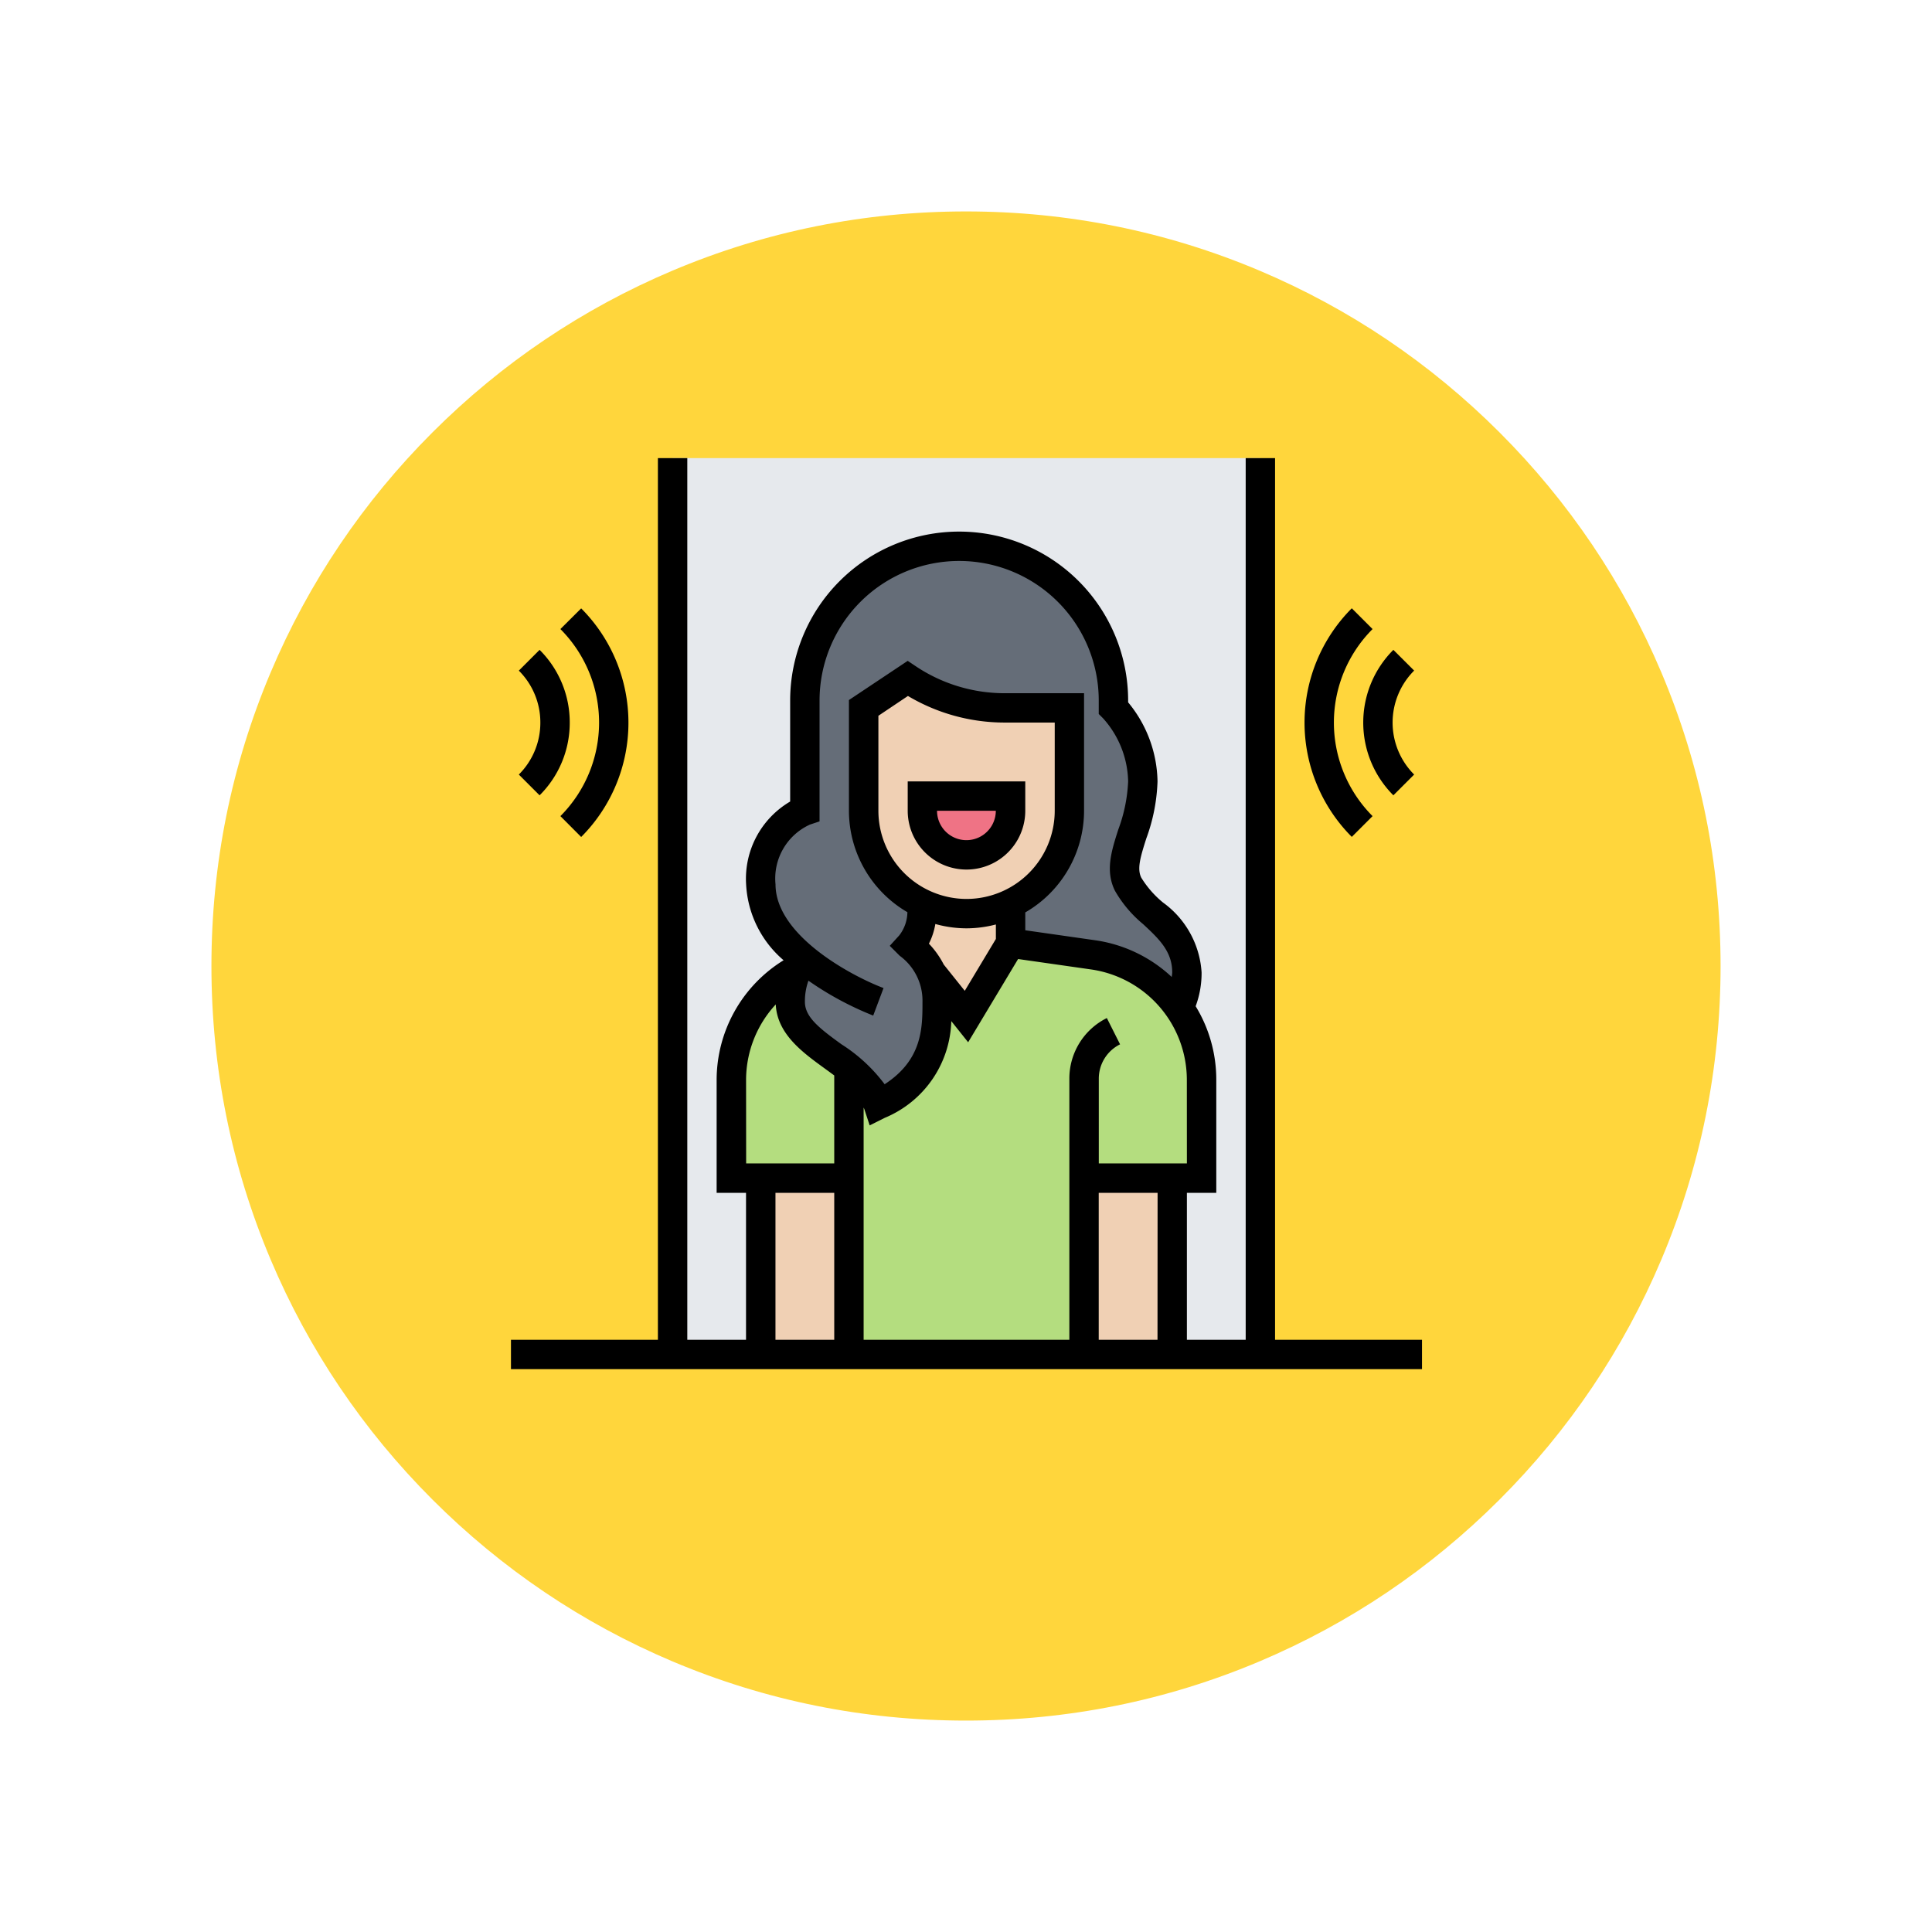 <svg xmlns="http://www.w3.org/2000/svg" xmlns:xlink="http://www.w3.org/1999/xlink" width="109.652" height="109.652" viewBox="0 0 109.652 109.652">
  <defs>
    <filter id="Path_874925" x="0" y="0" width="109.652" height="109.652" filterUnits="userSpaceOnUse">
      <feOffset dy="3" input="SourceAlpha"/>
      <feGaussianBlur stdDeviation="3" result="blur"/>
      <feFlood flood-opacity="0.161"/>
      <feComposite operator="in" in2="blur"/>
      <feComposite in="SourceGraphic"/>
    </filter>
  </defs>
  <g id="Group_1111699" data-name="Group 1111699" transform="translate(-15474 9968)">
    <g id="Group_1111441" data-name="Group 1111441" transform="translate(14463.27 -13039)">
      <g transform="matrix(1, 0, 0, 1, 1010.73, 3071)" filter="url(#Path_874925)">
        <g id="Path_874925-2" data-name="Path 874925" transform="translate(9 6)" fill="#ffd63c">
          <path d="M 45.826 90.153 C 39.841 90.153 34.037 88.981 28.573 86.67 C 23.295 84.438 18.554 81.241 14.483 77.17 C 10.412 73.099 7.215 68.358 4.983 63.08 C 2.672 57.616 1.5 51.811 1.5 45.827 C 1.5 39.841 2.672 34.037 4.983 28.573 C 7.215 23.295 10.412 18.554 14.483 14.483 C 18.554 10.412 23.295 7.215 28.573 4.983 C 34.037 2.672 39.841 1.5 45.826 1.5 C 51.811 1.5 57.616 2.672 63.079 4.983 C 68.358 7.215 73.098 10.412 77.169 14.483 C 81.241 18.554 84.437 23.295 86.67 28.573 C 88.981 34.037 90.152 39.841 90.152 45.826 C 90.152 51.811 88.981 57.616 86.67 63.08 C 84.437 68.358 81.241 73.099 77.169 77.17 C 73.098 81.241 68.358 84.438 63.079 86.67 C 57.616 88.981 51.811 90.153 45.826 90.153 Z" stroke="none"/>
          <path d="M 45.826 3 C 40.043 3 34.435 4.132 29.157 6.364 C 24.058 8.521 19.478 11.609 15.543 15.543 C 11.609 19.478 8.521 24.058 6.364 29.157 C 4.132 34.435 3 40.043 3 45.827 C 3 51.609 4.132 57.218 6.364 62.496 C 8.521 67.595 11.609 72.175 15.543 76.109 C 19.478 80.043 24.058 83.132 29.157 85.289 C 34.435 87.521 40.043 88.653 45.826 88.653 C 51.609 88.653 57.217 87.521 62.495 85.289 C 67.594 83.132 72.175 80.043 76.109 76.109 C 80.043 72.175 83.131 67.595 85.288 62.496 C 87.52 57.218 88.652 51.609 88.652 45.826 C 88.652 40.043 87.52 34.435 85.288 29.157 C 83.131 24.058 80.043 19.478 76.109 15.543 C 72.175 11.609 67.594 8.521 62.495 6.364 C 57.217 4.132 51.609 3 45.826 3 M 45.826 7.62939453125e-06 C 71.135 7.62939453125e-06 91.652 20.517 91.652 45.826 L 91.652 45.827 C 91.652 71.136 71.135 91.653 45.826 91.653 C 20.517 91.653 0 71.136 0 45.827 L 0 45.826 C 0 20.517 20.517 7.62939453125e-06 45.826 7.62939453125e-06 Z" stroke="none" fill="#fff"/>
        </g>
      </g>
    </g>
    <g id="vibracion" transform="translate(15502 -9943)">
      <g id="Group_1111697" data-name="Group 1111697" transform="translate(10.174 1)">
        <g id="Group_1111689" data-name="Group 1111689">
          <path id="Path_900852" data-name="Path 900852" d="M12,1H45.359V51.873H12Z" transform="translate(-12 -1)" fill="#e6e9ed"/>
        </g>
        <g id="Group_1111690" data-name="Group 1111690" transform="translate(3.336 27.521)">
          <path id="Path_900853" data-name="Path 900853" d="M41.62,37.995a2.664,2.664,0,0,0-.217-.317,7.174,7.174,0,0,0-2.677-2.327,7.293,7.293,0,0,0-2.193-.684L31.846,34l-2.5,4.17-1.985-2.485a3.853,3.853,0,0,1,.317,1.651c0,1.668,0,4.17-3.336,5.838a4.615,4.615,0,0,0-1.668-2.068c-1.484-1.176-3.336-2.1-3.336-3.77a4.28,4.28,0,0,1,.409-1.868A7.174,7.174,0,0,0,16,41.764v5.579h6.672V57.352H36.016V47.344h6.672V41.764a7.2,7.2,0,0,0-1.067-3.77Z" transform="translate(-16 -34)" fill="#b4dd7f"/>
        </g>
        <g id="Group_1111691" data-name="Group 1111691" transform="translate(5.004 5.004)">
          <path id="Path_900854" data-name="Path 900854" d="M20.077,30.985a2.935,2.935,0,0,1,.375-.567A5.754,5.754,0,0,1,18,26.182a4.161,4.161,0,0,1,2.5-4.17V15.757a8.757,8.757,0,1,1,17.514,0v.417a6.381,6.381,0,0,1,1.668,4.17c0,2.5-1.576,4.345-.834,5.838.834,1.668,3.336,2.5,3.336,5a4.317,4.317,0,0,1-.45,2.01,7.174,7.174,0,0,0-2.677-2.327,7.293,7.293,0,0,0-2.193-.684l-4.687-.667V27.282a5.813,5.813,0,0,0,3.336-5.271V16.174H31.852a9.96,9.96,0,0,1-5.513-1.668l-2.5,1.668v5.838a5.8,5.8,0,0,0,1.71,4.128,5.728,5.728,0,0,0,1.626,1.143v.008a3.487,3.487,0,0,1-.7,2.36A5.418,5.418,0,0,1,27.691,31.2a3.853,3.853,0,0,1,.317,1.651c0,1.668,0,4.17-3.336,5.838A4.615,4.615,0,0,0,23,36.623c-1.484-1.176-3.336-2.1-3.336-3.77a4.28,4.28,0,0,1,.409-1.868Z" transform="translate(-18 -7)" fill="#656d78"/>
        </g>
        <g id="Group_1111692" data-name="Group 1111692" transform="translate(23.352 40.865)">
          <path id="Path_900855" data-name="Path 900855" d="M40,50h5V60.008H40Z" transform="translate(-40 -50)" fill="#f0d0b4"/>
        </g>
        <g id="Group_1111693" data-name="Group 1111693" transform="translate(5.004 40.865)">
          <path id="Path_900856" data-name="Path 900856" d="M18,50h5V60.008H18Z" transform="translate(-18 -50)" fill="#f0d0b4"/>
        </g>
        <g id="Group_1111694" data-name="Group 1111694" transform="translate(13.477 25.286)">
          <path id="Path_900857" data-name="Path 900857" d="M33.864,31.328v2.227l-2.5,4.17L29.378,35.24a5.418,5.418,0,0,0-1.218-1.551,3.487,3.487,0,0,0,.7-2.36V31.32a5.8,5.8,0,0,0,5,0Z" transform="translate(-28.16 -31.32)" fill="#f0d0b4"/>
        </g>
        <g id="Group_1111695" data-name="Group 1111695" transform="translate(10.842 12.51)">
          <path id="Path_900858" data-name="Path 900858" d="M36.676,17.668v5.838a5.813,5.813,0,0,1-3.336,5.271,5.852,5.852,0,0,1-6.63-1.143A5.8,5.8,0,0,1,25,23.506V17.668L27.5,16a9.96,9.96,0,0,0,5.513,1.668Z" transform="translate(-25 -16)" fill="#f0d0b4"/>
        </g>
        <g id="Group_1111696" data-name="Group 1111696" transform="translate(14.178 19.182)">
          <path id="Path_900859" data-name="Path 900859" d="M34,24v.834a2.5,2.5,0,0,1-5,0V24Z" transform="translate(-29 -24)" fill="#ef7385"/>
        </g>
      </g>
      <g id="Group_1111698" data-name="Group 1111698" transform="translate(1 1)">
        <path id="Path_900860" data-name="Path 900860" d="M44.367,51.039V1H42.7V51.039H39.363V42.7h1.668V36.288a7.993,7.993,0,0,0-1.171-4.179,5.384,5.384,0,0,0,.337-1.92,5.3,5.3,0,0,0-2.185-3.962,5.651,5.651,0,0,1-1.238-1.414c-.249-.5-.053-1.167.284-2.222a10.309,10.309,0,0,0,.638-3.243,7.206,7.206,0,0,0-1.668-4.486v-.1a9.591,9.591,0,1,0-19.182,0v5.73a5.079,5.079,0,0,0-2.5,4.694A6.07,6.07,0,0,0,16.473,29.5a7.985,7.985,0,0,0-3.8,6.788V42.7h1.668v8.34H11.008V1H9.34V51.039H1v1.668H52.707V51.039Zm-6.672,0H34.359V42.7H37.7Zm1.668-10.008h-5V36.224a2.171,2.171,0,0,1,1.207-1.952L34.82,32.78a3.832,3.832,0,0,0-2.128,3.444V51.039H21.016V37.86c.013.033.032.065.043.1l.3.912.86-.43a6.121,6.121,0,0,0,3.772-5.488l.957,1.2,2.835-4.724,4.138.591a6.336,6.336,0,0,1,5.439,6.272ZM26.854,26.02a5.009,5.009,0,0,1-5-5V15.624L23.531,14.5a10.726,10.726,0,0,0,5.5,1.509h2.831v5A5.009,5.009,0,0,1,26.854,26.02Zm0,1.668a6.632,6.632,0,0,0,1.668-.219v.822l-1.766,2.943-1.192-1.489a5.041,5.041,0,0,0-.843-1.186,3.886,3.886,0,0,0,.365-1.117,6.62,6.62,0,0,0,1.767.246Zm-8.91-5.88.57-.19V14.761a7.923,7.923,0,0,1,15.846,0v.762l.244.244a5.511,5.511,0,0,1,1.424,3.58,8.854,8.854,0,0,1-.559,2.735c-.387,1.208-.751,2.348-.188,3.476a6.914,6.914,0,0,0,1.595,1.89c.887.825,1.654,1.538,1.654,2.741,0,.093-.022.172-.027.261a8.009,8.009,0,0,0-4.343-2.085l-3.97-.567V26.785a6.671,6.671,0,0,0,3.336-5.77V14.344h-4.5a9.066,9.066,0,0,1-5.046-1.528l-.462-.309-3.336,2.224v6.284A6.671,6.671,0,0,0,23.5,26.772a2.194,2.194,0,0,1-.464,1.319l-.537.59.564.564a3.154,3.154,0,0,1,1.293,2.614c0,1.477,0,3.283-2.148,4.678a9.215,9.215,0,0,0-2.443-2.263c-1.3-.937-2.082-1.565-2.082-2.415a3.483,3.483,0,0,1,.2-1.2,17.926,17.926,0,0,0,3.677,1.981l.586-1.562c-1.705-.639-6.131-2.944-6.131-5.89a3.358,3.358,0,0,1,1.932-3.378Zm-3.6,14.481a6.318,6.318,0,0,1,1.684-4.282c.083,1.671,1.5,2.706,2.756,3.618.188.137.378.274.564.414v4.993h-5ZM16.012,42.7h3.336v8.34H16.012Z" transform="translate(-1 -1)"/>
        <path id="Path_900861" data-name="Path 900861" d="M58.867,23.016a7.516,7.516,0,0,1,0-10.616l-1.179-1.179a9.185,9.185,0,0,0,0,12.974Z" transform="translate(-9.966 -2.697)"/>
        <path id="Path_900862" data-name="Path 900862" d="M60.711,22.306l1.179-1.179a4.17,4.17,0,0,1,0-5.9L60.711,14.05a5.837,5.837,0,0,0,0,8.256Z" transform="translate(-10.629 -3.167)"/>
        <path id="Path_900863" data-name="Path 900863" d="M4.364,23.016,5.543,24.2a9.185,9.185,0,0,0,0-12.974L4.364,12.4A7.516,7.516,0,0,1,4.364,23.016Z" transform="translate(-1.558 -2.697)"/>
        <path id="Path_900864" data-name="Path 900864" d="M2.714,22.306a5.8,5.8,0,0,0,1.711-4.128A5.8,5.8,0,0,0,2.714,14.05L1.535,15.229a4.147,4.147,0,0,1,1.222,2.949,4.147,4.147,0,0,1-1.222,2.949Z" transform="translate(-1.089 -3.167)"/>
        <path id="Path_900865" data-name="Path 900865" d="M28,24.668a3.336,3.336,0,0,0,6.672,0V23H28Zm5,0a1.668,1.668,0,0,1-3.336,0Z" transform="translate(-5.482 -4.652)"/>
      </g>
    </g>
  </g>
</svg>
